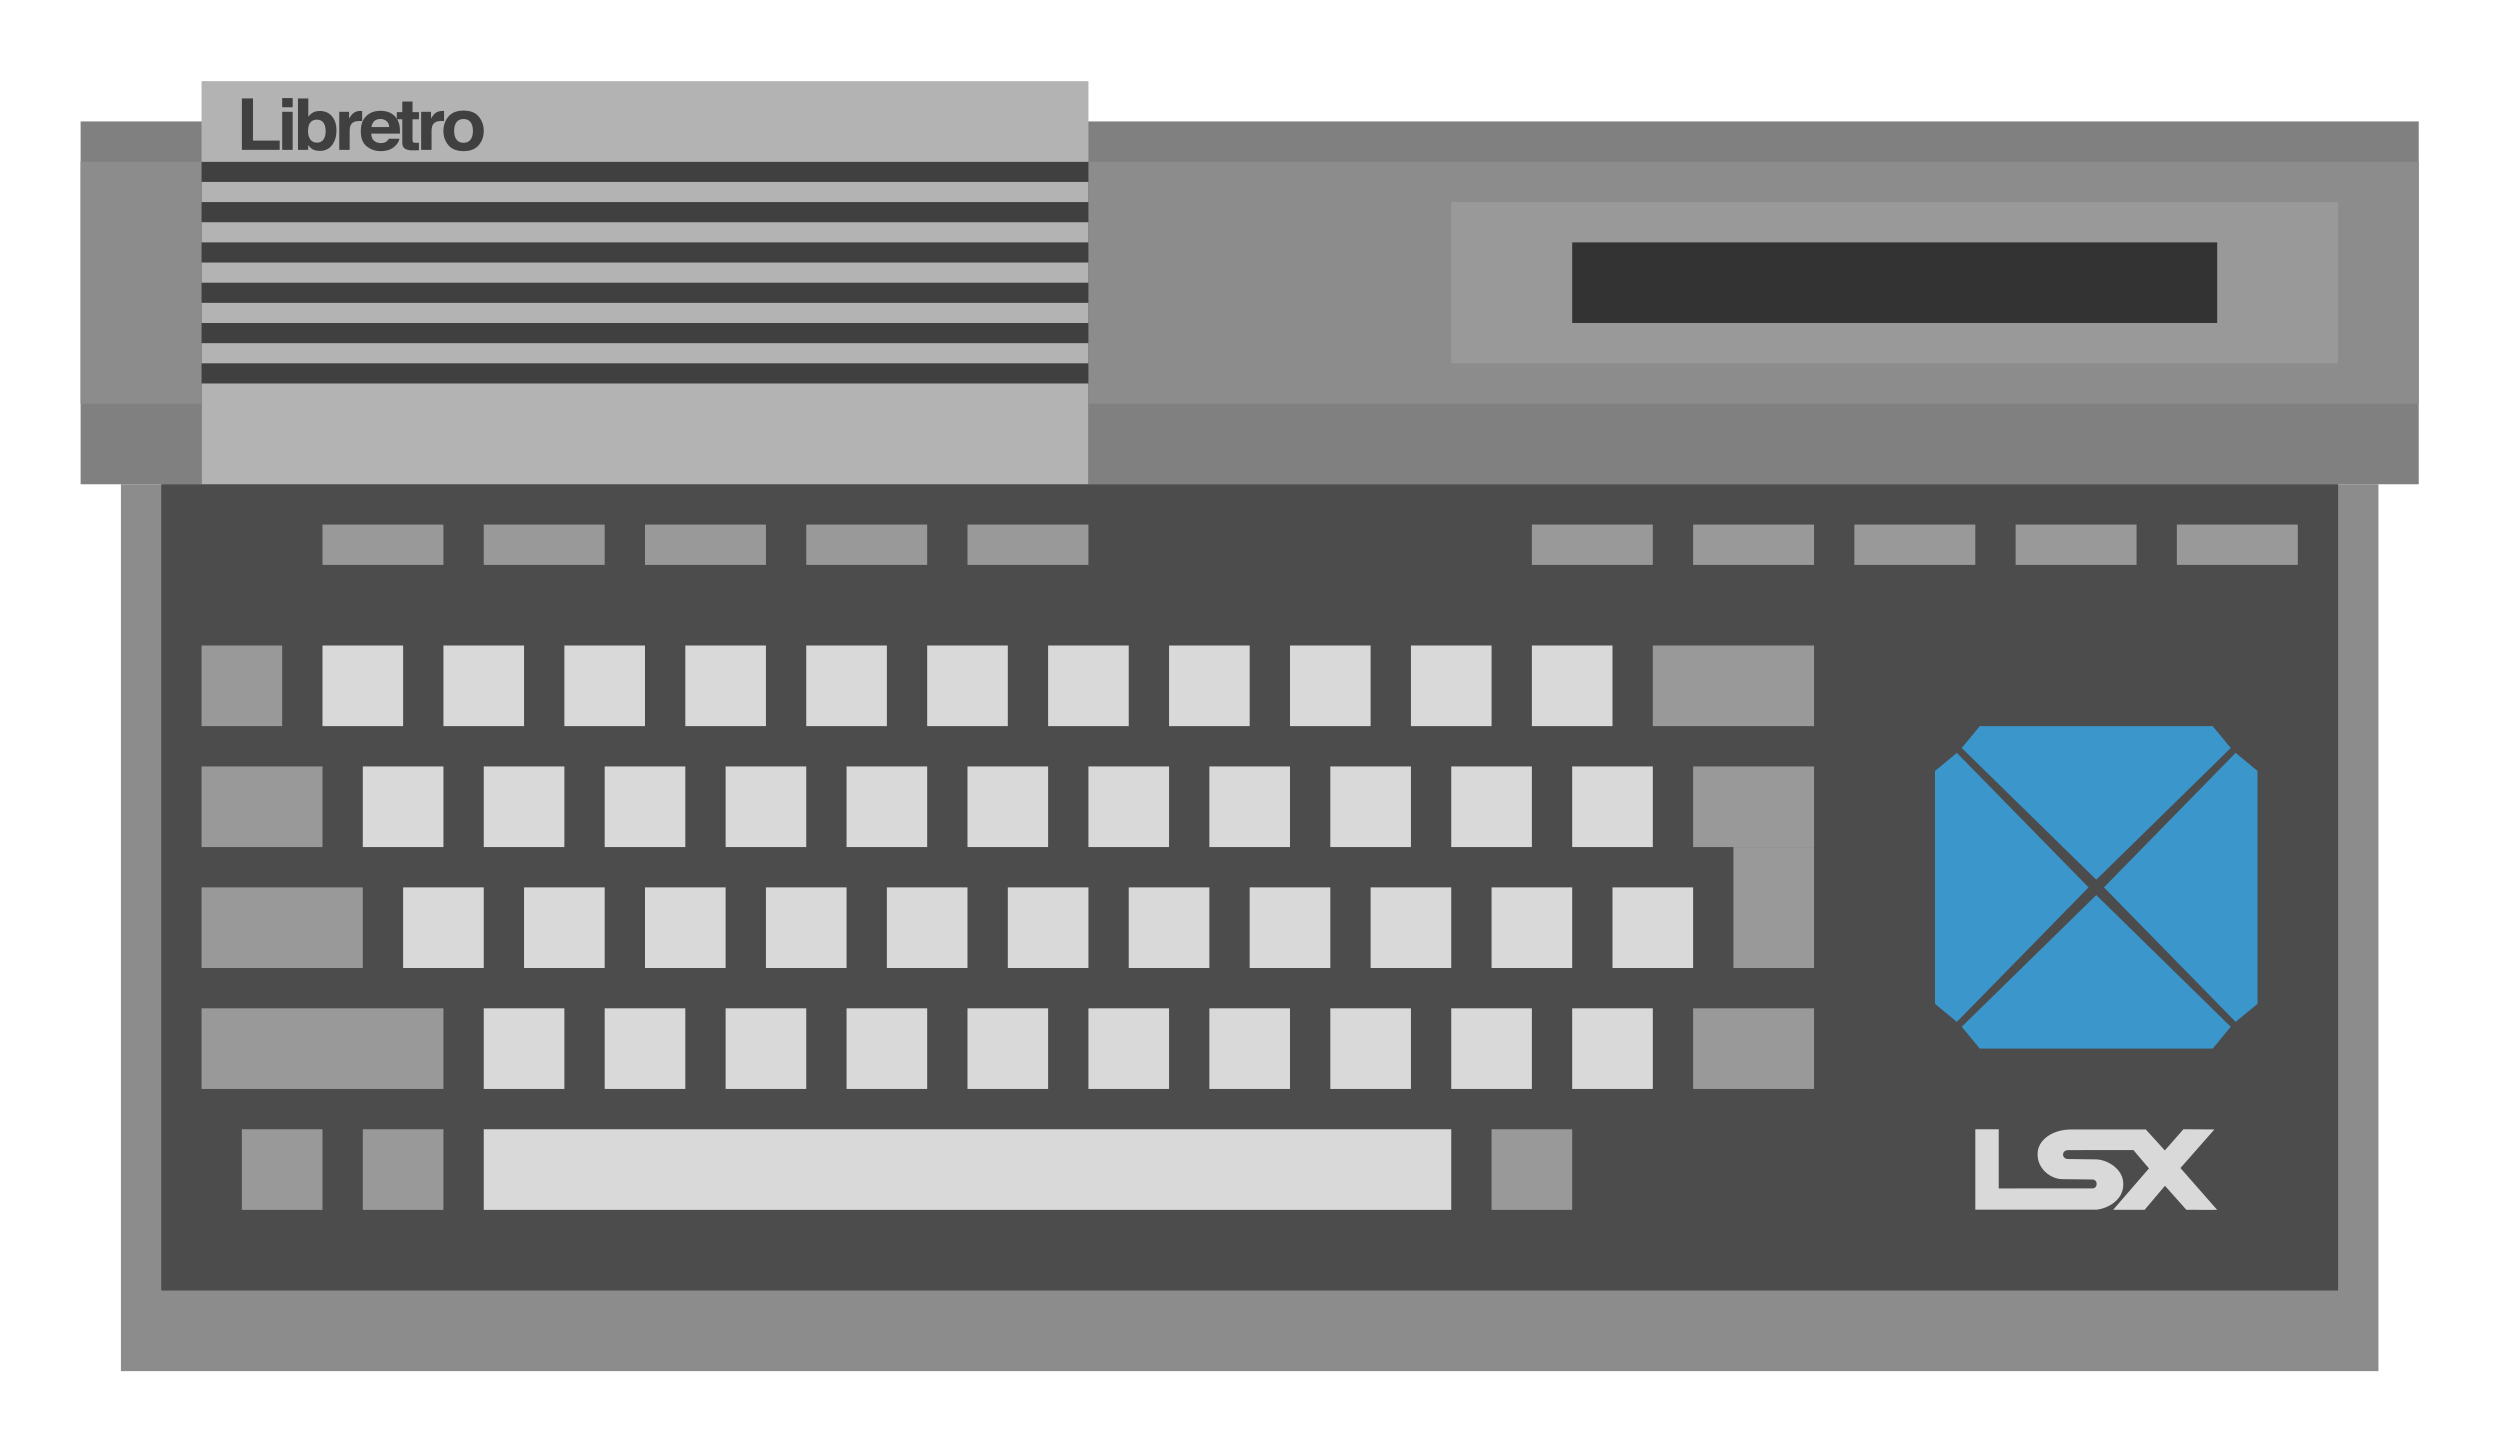 <?xml version="1.0" encoding="UTF-8" standalone="no"?>
<svg
   xmlns:dc="http://purl.org/dc/elements/1.1/"
   xmlns:cc="http://creativecommons.org/ns#"
   xmlns:rdf="http://www.w3.org/1999/02/22-rdf-syntax-ns#"
   xmlns:svg="http://www.w3.org/2000/svg"
   xmlns="http://www.w3.org/2000/svg"
   viewBox="0 0 330.667 192"
   height="192"
   width="330.667"
   xml:space="preserve"
   id="svg2"
   version="1.1"><defs
     id="defs6"><clipPath
       id="clipPath18"
       clipPathUnits="userSpaceOnUse"><path
         id="path16"
         d="M 0,256 H 256 V 0 H 0 Z" /></clipPath><clipPath
       id="clipPath26"
       clipPathUnits="userSpaceOnUse"><path
         id="path24"
         d="M 4,200 H 252 V 56 H 4 Z" /></clipPath><clipPath
       id="clipPath218"
       clipPathUnits="userSpaceOnUse"><path
         id="path216"
         d="M 0,256 H 256 V 0 H 0 Z" /></clipPath></defs><g
     transform="matrix(1.333,0,0,-1.333,-5.333,266.667)"
     id="g10"><g
       id="g12"><g
         clip-path="url(#clipPath18)"
         id="g14"><g
           id="g20"><g
             id="g22" /><g
             id="g34"><g
               style="opacity:0.5"
               id="g32"
               clip-path="url(#clipPath26)"><g
                 id="g30"
                 transform="translate(244,196)"><path
                   id="path28"
                   style="fill:#ffffff;fill-opacity:1;fill-rule:nonzero;stroke:none"
                   d="m 0,0 h -124 v 4 h -8 -88 -8 V 0 h -4 -8 v -8 -4 -24 -8 -8 h 4 v -80 -8 h 8 224 8 v 8 80 h 4 v 8 8 24 4 8 z" /></g></g></g></g></g></g><path
       id="path36"
       style="fill:#8c8c8c;fill-opacity:1;fill-rule:nonzero;stroke:none"
       d="M 240,64 H 16 v 88 h 224 z" /><path
       id="path38"
       style="fill:#808080;fill-opacity:1;fill-rule:nonzero;stroke:none"
       d="M 244,152 H 12 v 36 h 232 z" /><path
       id="path40"
       style="fill:#8c8c8c;fill-opacity:1;fill-rule:nonzero;stroke:none"
       d="M 244,160 H 12 v 24 h 232 z" /><path
       id="path42"
       style="fill:#999999;fill-opacity:1;fill-rule:nonzero;stroke:none"
       d="m 236,164 h -88 v 16 h 88 z" /><g
       transform="translate(222.819,176)"
       id="g44"><path
         id="path46"
         style="fill:#333333;fill-opacity:1;fill-rule:nonzero;stroke:none"
         d="m 0,0 h -61.637 -1.181 V -0.762 -7.238 -8 H -61.637 0 1.182 V -7.238 -0.762 0 Z" /></g><path
       id="path48"
       style="fill:#404040;fill-opacity:1;fill-rule:nonzero;stroke:none"
       d="M 112,152 H 24 v 32 h 88 z" /><path
       id="path50"
       style="fill:#b3b3b3;fill-opacity:1;fill-rule:nonzero;stroke:none"
       d="M 112,150 H 24 v 12 h 88 z" /><path
       id="path52"
       style="fill:#b3b3b3;fill-opacity:1;fill-rule:nonzero;stroke:none"
       d="M 112,184 H 24 v 8 h 88 z" /><path
       id="path54"
       style="fill:#b3b3b3;fill-opacity:1;fill-rule:nonzero;stroke:none"
       d="M 112,180 H 24 v 2 h 88 z" /><path
       id="path56"
       style="fill:#b3b3b3;fill-opacity:1;fill-rule:nonzero;stroke:none"
       d="M 112,176 H 24 v 2 h 88 z" /><path
       id="path58"
       style="fill:#b3b3b3;fill-opacity:1;fill-rule:nonzero;stroke:none"
       d="M 112,172 H 24 v 2 h 88 z" /><path
       id="path60"
       style="fill:#b3b3b3;fill-opacity:1;fill-rule:nonzero;stroke:none"
       d="M 112,168 H 24 v 2 h 88 z" /><path
       id="path62"
       style="fill:#b3b3b3;fill-opacity:1;fill-rule:nonzero;stroke:none"
       d="M 112,164 H 24 v 2 h 88 z" /><path
       id="path64"
       style="fill:#4c4c4c;fill-opacity:1;fill-rule:nonzero;stroke:none"
       d="M 236,72 H 20 v 80 h 216 z" /><path
       id="path66"
       style="fill:#999999;fill-opacity:1;fill-rule:nonzero;stroke:none"
       d="M 48,144 H 36 v 4 h 12 z" /><path
       id="path68"
       style="fill:#999999;fill-opacity:1;fill-rule:nonzero;stroke:none"
       d="M 64,144 H 52 v 4 h 12 z" /><path
       id="path70"
       style="fill:#999999;fill-opacity:1;fill-rule:nonzero;stroke:none"
       d="M 80,144 H 68 v 4 h 12 z" /><path
       id="path72"
       style="fill:#999999;fill-opacity:1;fill-rule:nonzero;stroke:none"
       d="M 96,144 H 84 v 4 h 12 z" /><path
       id="path74"
       style="fill:#999999;fill-opacity:1;fill-rule:nonzero;stroke:none"
       d="m 112,144 h -12 v 4 h 12 z" /><path
       id="path76"
       style="fill:#999999;fill-opacity:1;fill-rule:nonzero;stroke:none"
       d="m 168,144 h -12 v 4 h 12 z" /><path
       id="path78"
       style="fill:#999999;fill-opacity:1;fill-rule:nonzero;stroke:none"
       d="m 184,144 h -12 v 4 h 12 z" /><path
       id="path80"
       style="fill:#999999;fill-opacity:1;fill-rule:nonzero;stroke:none"
       d="m 232,144 h -12 v 4 h 12 z" /><path
       id="path82"
       style="fill:#999999;fill-opacity:1;fill-rule:nonzero;stroke:none"
       d="m 216,144 h -12 v 4 h 12 z" /><path
       id="path84"
       style="fill:#999999;fill-opacity:1;fill-rule:nonzero;stroke:none"
       d="m 200,144 h -12 v 4 h 12 z" /><g
       transform="translate(198.17,125.345)"
       id="g86"><path
         id="path88"
         style="fill:#3b96cc;fill-opacity:1;fill-rule:nonzero;stroke:none"
         d="M 0,0 -2.17,-1.79 V -24.9 L 0,-26.69 13.067,-13.345 Z" /></g><g
       transform="translate(225.83,98.655)"
       id="g90"><path
         id="path92"
         style="fill:#3b96cc;fill-opacity:1;fill-rule:nonzero;stroke:none"
         d="M 0,0 2.17,1.79 V 24.9 L 0,26.69 -13.067,13.345 Z" /></g><g
       transform="translate(225.345,125.83)"
       id="g94"><path
         id="path96"
         style="fill:#3b96cc;fill-opacity:1;fill-rule:nonzero;stroke:none"
         d="M 0,0 -1.79,2.17 H -24.9 L -26.69,0 -13.345,-13.067 Z" /></g><g
       transform="translate(198.655,98.17)"
       id="g98"><path
         id="path100"
         style="fill:#3b96cc;fill-opacity:1;fill-rule:nonzero;stroke:none"
         d="M 0,0 1.79,-2.17 H 24.9 L 26.69,0 13.345,13.067 Z" /></g><path
       id="path102"
       style="fill:#999999;fill-opacity:1;fill-rule:nonzero;stroke:none"
       d="m 32,128 h -8 v 8 h 8 z" /><path
       id="path104"
       style="fill:#d9d9d9;fill-opacity:1;fill-rule:nonzero;stroke:none"
       d="m 44,128 h -8 v 8 h 8 z" /><path
       id="path106"
       style="fill:#d9d9d9;fill-opacity:1;fill-rule:nonzero;stroke:none"
       d="m 56,128 h -8 v 8 h 8 z" /><path
       id="path108"
       style="fill:#d9d9d9;fill-opacity:1;fill-rule:nonzero;stroke:none"
       d="m 68,128 h -8 v 8 h 8 z" /><path
       id="path110"
       style="fill:#d9d9d9;fill-opacity:1;fill-rule:nonzero;stroke:none"
       d="m 80,128 h -8 v 8 h 8 z" /><path
       id="path112"
       style="fill:#d9d9d9;fill-opacity:1;fill-rule:nonzero;stroke:none"
       d="m 92,128 h -8 v 8 h 8 z" /><path
       id="path114"
       style="fill:#d9d9d9;fill-opacity:1;fill-rule:nonzero;stroke:none"
       d="m 104,128 h -8 v 8 h 8 z" /><path
       id="path116"
       style="fill:#d9d9d9;fill-opacity:1;fill-rule:nonzero;stroke:none"
       d="m 116,128 h -8 v 8 h 8 z" /><path
       id="path118"
       style="fill:#d9d9d9;fill-opacity:1;fill-rule:nonzero;stroke:none"
       d="m 128,128 h -8 v 8 h 8 z" /><path
       id="path120"
       style="fill:#d9d9d9;fill-opacity:1;fill-rule:nonzero;stroke:none"
       d="m 140,128 h -8 v 8 h 8 z" /><path
       id="path122"
       style="fill:#d9d9d9;fill-opacity:1;fill-rule:nonzero;stroke:none"
       d="m 152,128 h -8 v 8 h 8 z" /><path
       id="path124"
       style="fill:#d9d9d9;fill-opacity:1;fill-rule:nonzero;stroke:none"
       d="m 164,128 h -8 v 8 h 8 z" /><path
       id="path126"
       style="fill:#d9d9d9;fill-opacity:1;fill-rule:nonzero;stroke:none"
       d="m 48,116 h -8 v 8 h 8 z" /><path
       id="path128"
       style="fill:#999999;fill-opacity:1;fill-rule:nonzero;stroke:none"
       d="M 36,116 H 24 v 8 h 12 z" /><path
       id="path130"
       style="fill:#999999;fill-opacity:1;fill-rule:nonzero;stroke:none"
       d="M 40,104 H 24 v 8 h 16 z" /><path
       id="path132"
       style="fill:#999999;fill-opacity:1;fill-rule:nonzero;stroke:none"
       d="M 48,92 H 24 v 8 h 24 z" /><path
       id="path134"
       style="fill:#d9d9d9;fill-opacity:1;fill-rule:nonzero;stroke:none"
       d="m 60,116 h -8 v 8 h 8 z" /><path
       id="path136"
       style="fill:#d9d9d9;fill-opacity:1;fill-rule:nonzero;stroke:none"
       d="m 72,116 h -8 v 8 h 8 z" /><path
       id="path138"
       style="fill:#d9d9d9;fill-opacity:1;fill-rule:nonzero;stroke:none"
       d="m 84,116 h -8 v 8 h 8 z" /><path
       id="path140"
       style="fill:#d9d9d9;fill-opacity:1;fill-rule:nonzero;stroke:none"
       d="m 96,116 h -8 v 8 h 8 z" /><path
       id="path142"
       style="fill:#d9d9d9;fill-opacity:1;fill-rule:nonzero;stroke:none"
       d="m 108,116 h -8 v 8 h 8 z" /><path
       id="path144"
       style="fill:#d9d9d9;fill-opacity:1;fill-rule:nonzero;stroke:none"
       d="m 120,116 h -8 v 8 h 8 z" /><path
       id="path146"
       style="fill:#d9d9d9;fill-opacity:1;fill-rule:nonzero;stroke:none"
       d="m 132,116 h -8 v 8 h 8 z" /><path
       id="path148"
       style="fill:#d9d9d9;fill-opacity:1;fill-rule:nonzero;stroke:none"
       d="m 144,116 h -8 v 8 h 8 z" /><path
       id="path150"
       style="fill:#d9d9d9;fill-opacity:1;fill-rule:nonzero;stroke:none"
       d="m 156,116 h -8 v 8 h 8 z" /><path
       id="path152"
       style="fill:#d9d9d9;fill-opacity:1;fill-rule:nonzero;stroke:none"
       d="m 168,116 h -8 v 8 h 8 z" /><path
       id="path154"
       style="fill:#d9d9d9;fill-opacity:1;fill-rule:nonzero;stroke:none"
       d="m 60,92 h -8 v 8 h 8 z" /><path
       id="path156"
       style="fill:#d9d9d9;fill-opacity:1;fill-rule:nonzero;stroke:none"
       d="M 148,80 H 52 v 8 h 96 z" /><path
       id="path158"
       style="fill:#d9d9d9;fill-opacity:1;fill-rule:nonzero;stroke:none"
       d="m 72,92 h -8 v 8 h 8 z" /><path
       id="path160"
       style="fill:#d9d9d9;fill-opacity:1;fill-rule:nonzero;stroke:none"
       d="m 84,92 h -8 v 8 h 8 z" /><path
       id="path162"
       style="fill:#d9d9d9;fill-opacity:1;fill-rule:nonzero;stroke:none"
       d="m 96,92 h -8 v 8 h 8 z" /><path
       id="path164"
       style="fill:#d9d9d9;fill-opacity:1;fill-rule:nonzero;stroke:none"
       d="m 108,92 h -8 v 8 h 8 z" /><path
       id="path166"
       style="fill:#d9d9d9;fill-opacity:1;fill-rule:nonzero;stroke:none"
       d="m 120,92 h -8 v 8 h 8 z" /><path
       id="path168"
       style="fill:#d9d9d9;fill-opacity:1;fill-rule:nonzero;stroke:none"
       d="m 132,92 h -8 v 8 h 8 z" /><path
       id="path170"
       style="fill:#d9d9d9;fill-opacity:1;fill-rule:nonzero;stroke:none"
       d="m 144,92 h -8 v 8 h 8 z" /><path
       id="path172"
       style="fill:#d9d9d9;fill-opacity:1;fill-rule:nonzero;stroke:none"
       d="m 156,92 h -8 v 8 h 8 z" /><path
       id="path174"
       style="fill:#d9d9d9;fill-opacity:1;fill-rule:nonzero;stroke:none"
       d="m 168,92 h -8 v 8 h 8 z" /><path
       id="path176"
       style="fill:#d9d9d9;fill-opacity:1;fill-rule:nonzero;stroke:none"
       d="m 52,104 h -8 v 8 h 8 z" /><path
       id="path178"
       style="fill:#d9d9d9;fill-opacity:1;fill-rule:nonzero;stroke:none"
       d="m 64,104 h -8 v 8 h 8 z" /><path
       id="path180"
       style="fill:#d9d9d9;fill-opacity:1;fill-rule:nonzero;stroke:none"
       d="m 76,104 h -8 v 8 h 8 z" /><path
       id="path182"
       style="fill:#d9d9d9;fill-opacity:1;fill-rule:nonzero;stroke:none"
       d="m 88,104 h -8 v 8 h 8 z" /><path
       id="path184"
       style="fill:#d9d9d9;fill-opacity:1;fill-rule:nonzero;stroke:none"
       d="m 100,104 h -8 v 8 h 8 z" /><path
       id="path186"
       style="fill:#d9d9d9;fill-opacity:1;fill-rule:nonzero;stroke:none"
       d="m 112,104 h -8 v 8 h 8 z" /><path
       id="path188"
       style="fill:#d9d9d9;fill-opacity:1;fill-rule:nonzero;stroke:none"
       d="m 124,104 h -8 v 8 h 8 z" /><path
       id="path190"
       style="fill:#d9d9d9;fill-opacity:1;fill-rule:nonzero;stroke:none"
       d="m 136,104 h -8 v 8 h 8 z" /><path
       id="path192"
       style="fill:#d9d9d9;fill-opacity:1;fill-rule:nonzero;stroke:none"
       d="m 148,104 h -8 v 8 h 8 z" /><path
       id="path194"
       style="fill:#d9d9d9;fill-opacity:1;fill-rule:nonzero;stroke:none"
       d="m 160,104 h -8 v 8 h 8 z" /><path
       id="path196"
       style="fill:#999999;fill-opacity:1;fill-rule:nonzero;stroke:none"
       d="m 160,80 h -8 v 8 h 8 z" /><path
       id="path198"
       style="fill:#999999;fill-opacity:1;fill-rule:nonzero;stroke:none"
       d="m 48,80 h -8 v 8 h 8 z" /><path
       id="path200"
       style="fill:#999999;fill-opacity:1;fill-rule:nonzero;stroke:none"
       d="m 36,80 h -8 v 8 h 8 z" /><path
       id="path202"
       style="fill:#d9d9d9;fill-opacity:1;fill-rule:nonzero;stroke:none"
       d="m 172,104 h -8 v 8 h 8 z" /><path
       id="path204"
       style="fill:#999999;fill-opacity:1;fill-rule:nonzero;stroke:none"
       d="m 184,104 h -8 v 12 h 8 z" /><path
       id="path206"
       style="fill:#999999;fill-opacity:1;fill-rule:nonzero;stroke:none"
       d="m 184,128 h -16 v 8 h 16 z" /><path
       id="path208"
       style="fill:#999999;fill-opacity:1;fill-rule:nonzero;stroke:none"
       d="m 184,92 h -12 v 8 h 12 z" /><path
       id="path210"
       style="fill:#999999;fill-opacity:1;fill-rule:nonzero;stroke:none"
       d="m 184,116 h -12 v 8 h 12 z" /><g
       id="g212"><g
         clip-path="url(#clipPath218)"
         id="g214"><g
           transform="translate(220.355,84.152)"
           id="g220"><path
             id="path222"
             style="fill:#d9d9d9;fill-opacity:1;fill-rule:nonzero;stroke:none"
             d="M 0,0 3.372,3.829 0.296,3.848 -1.549,1.749 -3.44,3.829 -10.872,3.824 c -1.845,0 -3.287,-1.052 -3.3,-2.388 -0.064,-1.457 1.255,-2.55 2.506,-2.541 l 2.914,-0.031 c 0.596,0 0.564,-0.877 0.039,-0.882 l -9.317,-0.007 v 5.873 h -2.324 v -7.98 h 11.803 c 0.941,-0.042 2.895,0.759 2.878,2.512 0.04,1.508 -1.58,2.474 -2.731,2.48 l -2.721,0.034 c -0.685,-0.017 -0.711,0.879 -0.006,0.884 l 6.46,0.008 1.55,-1.823 -3.555,-4.105 3.122,-0.003 2.018,2.383 2.122,-2.383 3.06,-0.007 z" /></g><g
           transform="translate(28,190.285)"
           id="g224"><path
             id="path226"
             style="fill:#404040;fill-opacity:1;fill-rule:nonzero;stroke:none"
             d="M 0,0 H 1.107 V -4.186 H 3.752 V -5.103 H 0 Z" /></g><path
           id="path228"
           style="fill:#404040;fill-opacity:1;fill-rule:nonzero;stroke:none"
           d="m 32.001,188.956 h 1.039 v -3.774 h -1.039 z m 1.038,0.45 H 32 v 0.911 h 1.039 z" /><g
           transform="translate(36.093,186.203)"
           id="g230"><path
             id="path232"
             style="fill:#404040;fill-opacity:1;fill-rule:nonzero;stroke:none"
             d="m 0,0 c 0.147,0.205 0.221,0.475 0.221,0.81 0,0.268 -0.036,0.489 -0.109,0.665 -0.137,0.332 -0.391,0.498 -0.761,0.498 -0.374,0 -0.631,-0.162 -0.771,-0.488 -0.073,-0.173 -0.109,-0.397 -0.109,-0.671 0,-0.324 0.075,-0.591 0.225,-0.804 0.149,-0.212 0.377,-0.318 0.684,-0.318 0.266,0 0.473,0.103 0.62,0.308 M 0.856,2.299 C 1.149,1.941 1.295,1.479 1.295,0.914 1.295,0.328 1.151,-0.158 0.862,-0.544 0.573,-0.929 0.17,-1.122 -0.348,-1.122 c -0.325,0 -0.586,0.063 -0.784,0.187 -0.118,0.074 -0.246,0.203 -0.383,0.388 v -0.474 h -1.01 V 4.075 H -1.5 V 2.261 c 0.13,0.175 0.273,0.309 0.43,0.401 0.186,0.116 0.422,0.173 0.709,0.173 0.518,0 0.924,-0.178 1.217,-0.536" /></g><g
           transform="translate(39.849,189.044)"
           id="g234"><path
             id="path236"
             style="fill:#404040;fill-opacity:1;fill-rule:nonzero;stroke:none"
             d="m 0,0 c 0.013,-0.001 0.043,-0.003 0.088,-0.005 v -1.011 c -0.065,0.007 -0.122,0.011 -0.172,0.014 -0.051,0.002 -0.091,0.003 -0.123,0.003 -0.412,0 -0.688,-0.129 -0.83,-0.388 -0.079,-0.145 -0.118,-0.369 -0.118,-0.671 v -1.804 h -1.032 v 3.774 h 0.978 v -0.658 c 0.158,0.251 0.296,0.423 0.413,0.516 0.192,0.154 0.441,0.232 0.747,0.232 C -0.029,0.002 -0.013,0.001 0,0" /></g><g
           transform="translate(41.13,188.027)"
           id="g238"><path
             id="path240"
             style="fill:#404040;fill-opacity:1;fill-rule:nonzero;stroke:none"
             d="M 0,0 C -0.144,-0.144 -0.235,-0.338 -0.273,-0.584 H 1.492 C 1.473,-0.322 1.382,-0.123 1.219,0.013 1.056,0.148 0.853,0.216 0.612,0.216 0.349,0.216 0.145,0.144 0,0 M 1.532,0.853 C 1.806,0.735 2.032,0.548 2.209,0.294 2.369,0.07 2.474,-0.19 2.522,-0.486 2.549,-0.659 2.56,-0.909 2.555,-1.235 h -2.853 c 0.016,-0.378 0.153,-0.644 0.41,-0.796 0.156,-0.095 0.344,-0.142 0.565,-0.142 0.233,0 0.423,0.058 0.568,0.173 0.08,0.062 0.151,0.149 0.211,0.26 H 2.502 C 2.474,-1.964 2.348,-2.192 2.122,-2.422 1.771,-2.789 1.28,-2.973 0.648,-2.973 c -0.521,0 -0.981,0.155 -1.379,0.464 -0.399,0.31 -0.598,0.814 -0.598,1.511 0,0.654 0.18,1.155 0.54,1.504 0.359,0.349 0.826,0.523 1.4,0.523 0.341,0 0.648,-0.058 0.921,-0.176" /></g><g
           transform="translate(43.373,188.218)"
           id="g242"><path
             id="path244"
             style="fill:#404040;fill-opacity:1;fill-rule:nonzero;stroke:none"
             d="M 0,0 V 0.703 H 0.546 V 1.755 H 1.56 V 0.703 H 2.196 V 0 H 1.56 v -1.994 c 0,-0.155 0.02,-0.251 0.061,-0.289 0.04,-0.038 0.165,-0.057 0.373,-0.057 0.032,0 0.065,0 0.1,10e-4 0.035,10e-4 0.068,0.003 0.102,0.006 V -3.071 L 1.711,-3.088 C 1.227,-3.104 0.896,-3.024 0.719,-2.846 0.604,-2.733 0.546,-2.559 0.546,-2.323 V 0 Z" /></g><g
           transform="translate(47.976,189.044)"
           id="g246"><path
             id="path248"
             style="fill:#404040;fill-opacity:1;fill-rule:nonzero;stroke:none"
             d="m 0,0 c 0.013,-0.001 0.043,-0.003 0.088,-0.005 v -1.011 c -0.065,0.007 -0.122,0.011 -0.172,0.014 -0.051,0.002 -0.091,0.003 -0.123,0.003 -0.412,0 -0.688,-0.129 -0.83,-0.388 -0.079,-0.145 -0.118,-0.369 -0.118,-0.671 v -1.804 h -1.032 v 3.774 h 0.978 v -0.658 c 0.158,0.251 0.296,0.423 0.413,0.516 0.192,0.154 0.441,0.232 0.747,0.232 C -0.029,0.002 -0.013,0.001 0,0" /></g><g
           transform="translate(50.685,186.189)"
           id="g250"><path
             id="path252"
             style="fill:#404040;fill-opacity:1;fill-rule:nonzero;stroke:none"
             d="m 0,0 c 0.161,0.205 0.241,0.497 0.241,0.875 0,0.378 -0.08,0.669 -0.241,0.873 -0.161,0.203 -0.391,0.306 -0.69,0.306 -0.299,0 -0.53,-0.103 -0.692,-0.306 -0.161,-0.204 -0.242,-0.495 -0.242,-0.873 0,-0.378 0.081,-0.67 0.242,-0.875 0.162,-0.205 0.393,-0.308 0.692,-0.308 0.299,0 0.529,0.103 0.69,0.308 m 0.819,-0.545 c -0.33,-0.394 -0.832,-0.59 -1.505,-0.59 -0.674,0 -1.175,0.196 -1.506,0.59 -0.331,0.393 -0.496,0.866 -0.496,1.42 0,0.544 0.165,1.016 0.496,1.415 0.331,0.398 0.832,0.598 1.506,0.598 0.673,0 1.175,-0.2 1.505,-0.598 C 1.15,1.891 1.315,1.419 1.315,0.875 1.315,0.321 1.15,-0.152 0.819,-0.545" /></g></g></g></g></svg>